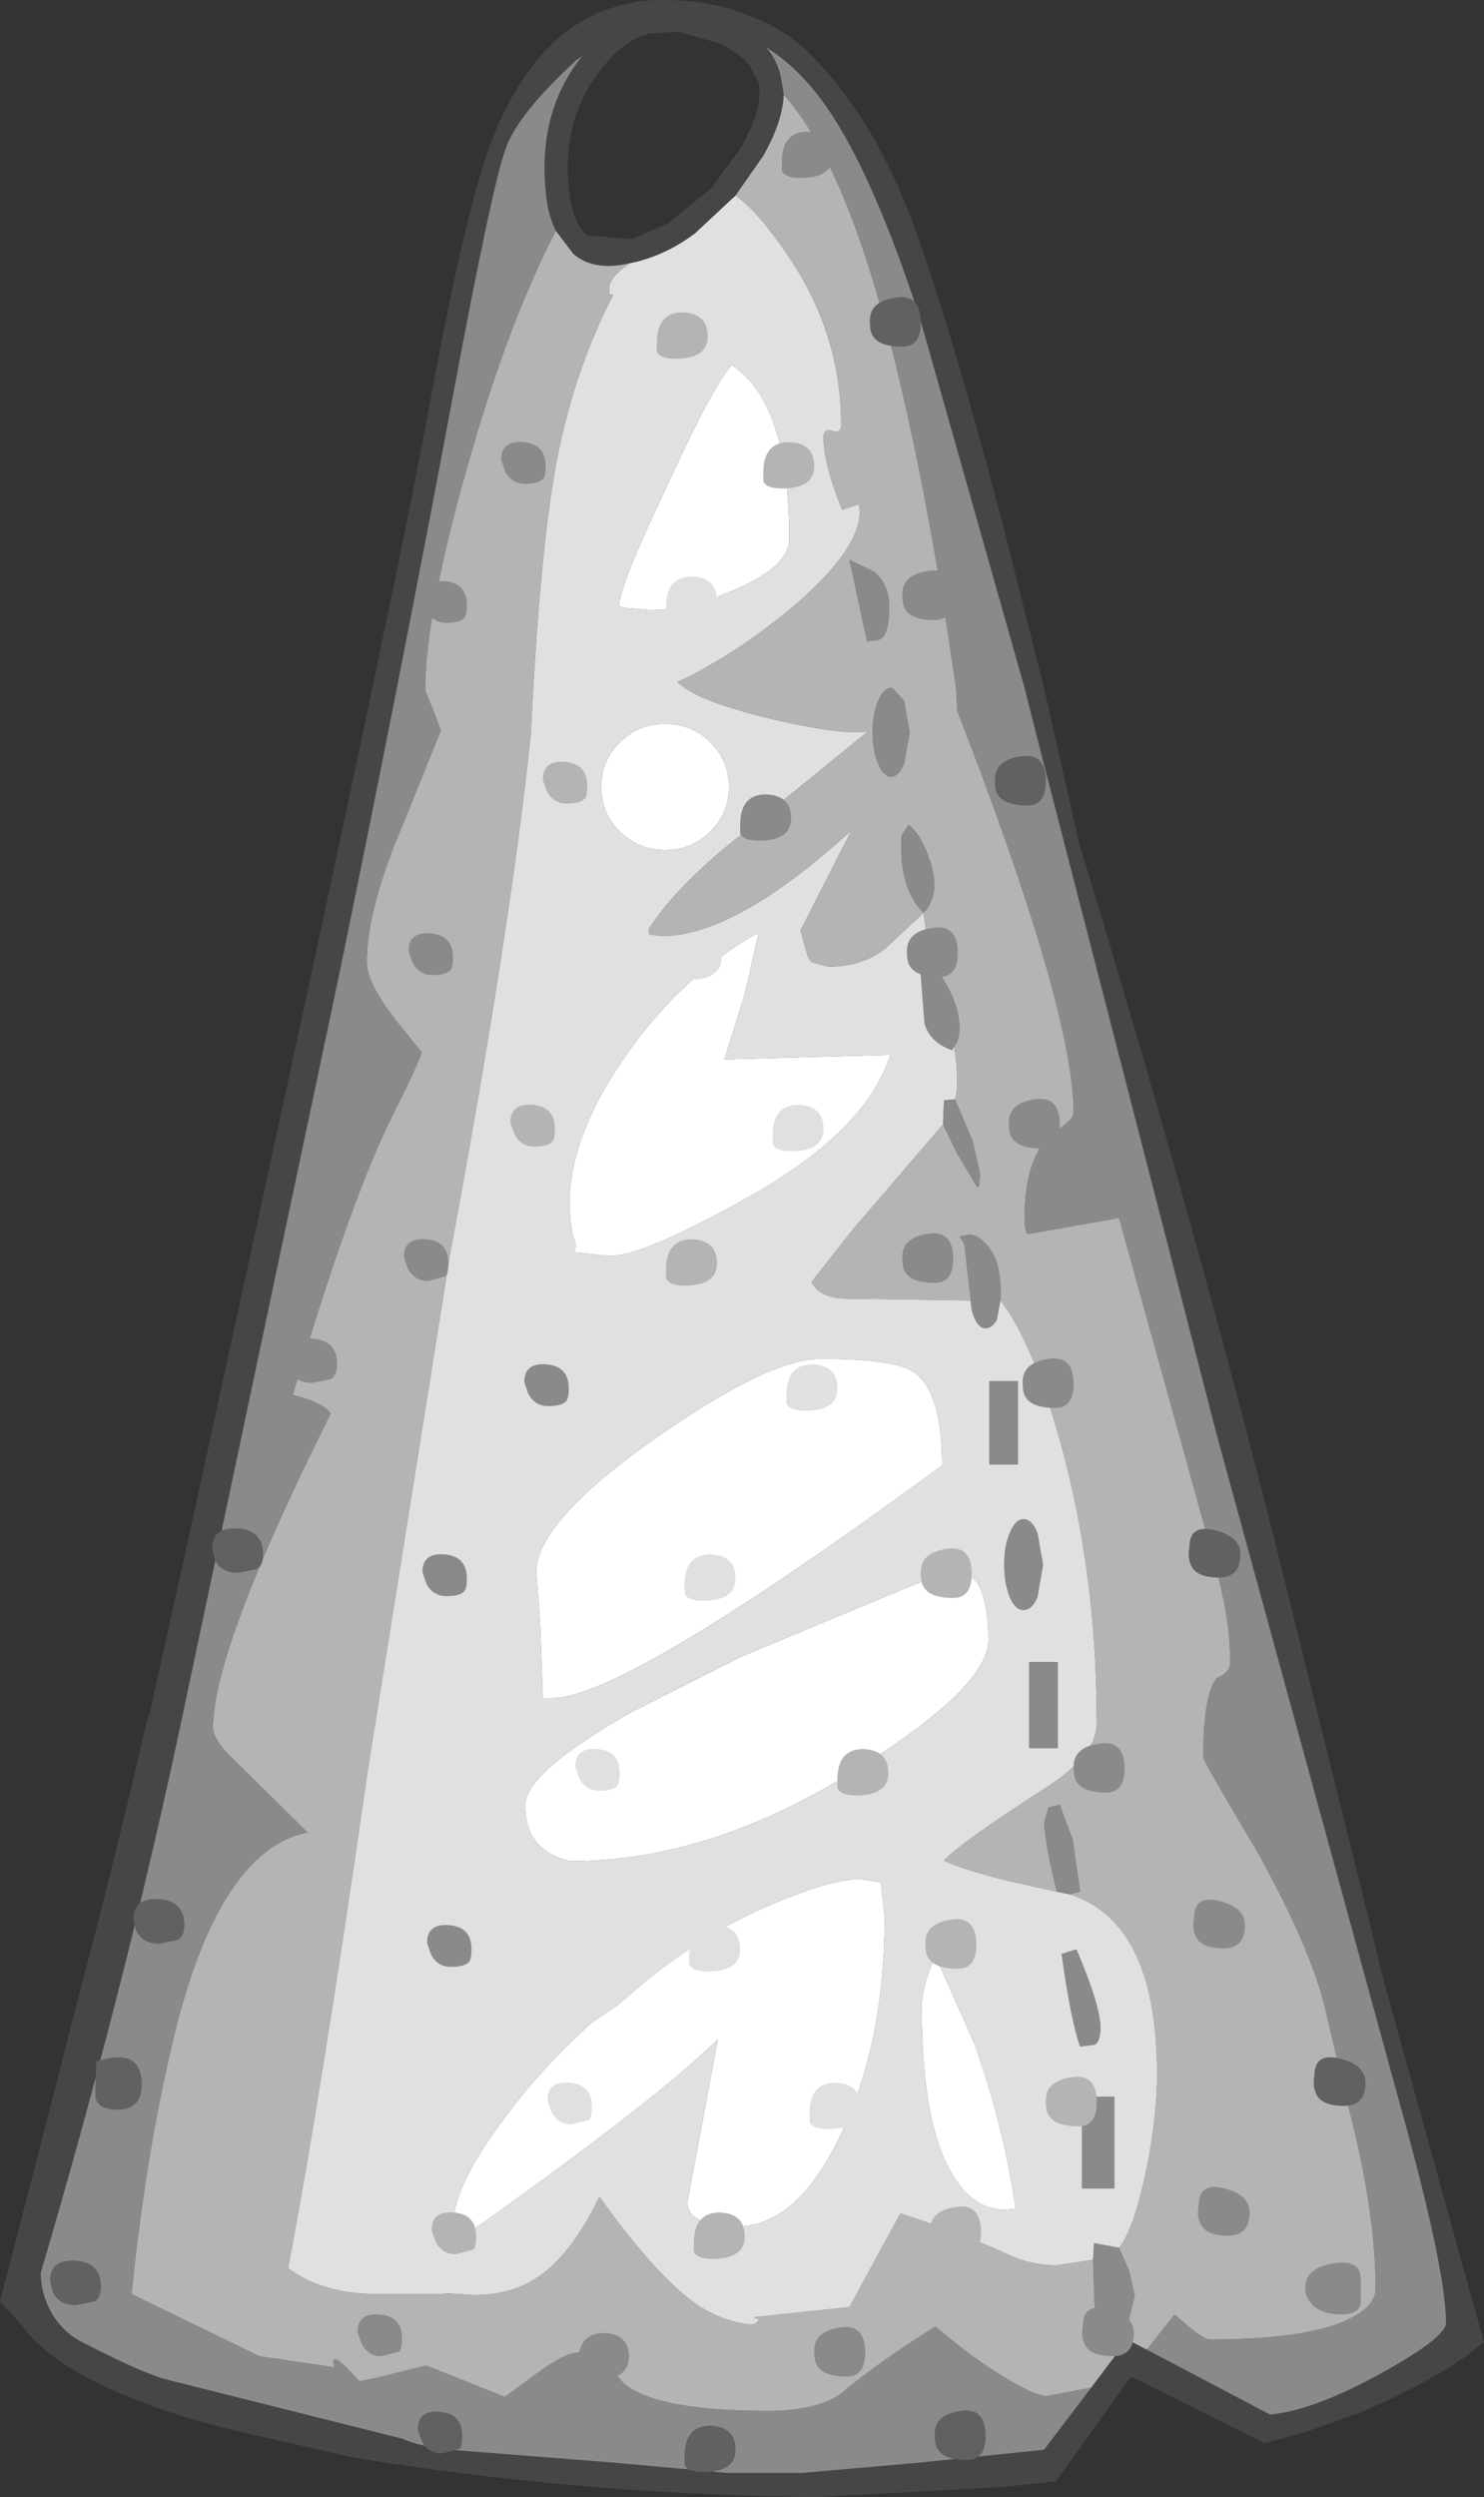 <?xml version="1.0" encoding="UTF-8" standalone="no"?>
<svg xmlns:ffdec="https://www.free-decompiler.com/flash" xmlns:xlink="http://www.w3.org/1999/xlink" ffdec:objectType="shape" height="134.7px" width="80.1px" xmlns="http://www.w3.org/2000/svg">
  <rect width="100%" height="100%" fill="#333333" stroke="none"/>
  <g transform="matrix(1.0, 0.0, 0.0, 1.0, 36.45, 135.85)">
    <path d="M25.45 -9.1 L32.1 -5.6 Q34.4 -5.8 38.05 -7.8 41.6 -9.75 41.6 -10.55 41.6 -13.5 39.0 -22.75 L29.2 -58.55 19.7 -95.4 18.85 -98.75 13.2 -118.7 Q10.35 -127.45 7.55 -130.9 6.35 -132.4 4.9 -133.3 5.5 -132.6 5.7 -131.7 L5.85 -130.75 Q5.8 -129.3 4.75 -127.45 L3.25 -125.3 1.05 -123.25 Q-0.15 -122.35 -1.5 -121.9 L-2.0 -121.75 -2.45 -121.65 Q-4.4 -121.2 -5.5 -122.15 L-6.45 -123.4 Q-6.9 -124.3 -7.0 -125.6 -7.4 -129.9 -5.0 -132.85 L-5.35 -132.6 Q-8.5 -129.7 -9.15 -127.85 -9.9 -125.85 -12.2 -113.45 -14.9 -99.05 -18.15 -83.25 L-26.6 -43.3 Q-29.65 -28.85 -34.25 -13.25 -34.25 -12.1 -33.65 -11.05 -33.05 -10.05 -32.1 -9.55 -29.2 -8.05 -27.7 -7.55 L-14.75 -4.3 Q-13.7 -3.85 -12.15 -3.7 L-3.25 -3.0 2.8 -2.45 6.85 -2.45 13.1 -3.0 19.9 -3.7 22.45 -7.05 24.4 -9.65 Q24.95 -9.35 25.45 -9.1 M2.4 -133.5 L0.2 -134.15 -1.35 -134.05 Q-2.6 -133.75 -3.6 -132.6 -6.15 -129.8 -5.75 -125.7 L-5.65 -124.95 Q-5.4 -123.7 -4.75 -123.15 L-2.35 -122.95 -0.4 -123.8 1.95 -125.7 3.7 -128.1 3.65 -128.1 Q4.75 -130.05 4.5 -131.4 L4.05 -132.25 Q3.5 -133.0 2.4 -133.5 M7.7 -132.5 Q10.8 -129.2 12.75 -124.0 14.7 -118.85 17.6 -107.85 L19.9 -98.75 21.8 -90.35 Q27.7 -71.1 32.35 -52.75 L34.7 -43.3 37.5 -32.05 38.1 -29.5 43.65 -9.5 42.55 -8.65 Q40.0 -6.95 36.8 -5.65 L34.15 -4.7 31.8 -4.05 24.6 -7.65 20.55 -2.0 17.75 -1.7 7.75 -1.15 Q-4.1 -1.25 -15.6 -3.0 L-17.2 -3.25 -17.45 -3.3 -24.05 -4.8 -26.25 -5.4 Q-33.35 -7.6 -35.3 -10.45 L-36.45 -11.7 -33.9 -21.55 -31.9 -29.35 Q-30.45 -34.75 -28.45 -43.3 L-28.4 -43.3 -26.3 -52.75 -21.2 -76.15 Q-14.8 -105.6 -13.4 -113.3 -11.3 -124.85 -9.8 -128.55 -7.35 -134.55 -2.8 -135.6 L-1.85 -135.8 -1.0 -135.85 -0.8 -135.85 -0.7 -135.85 Q2.1 -135.85 4.25 -134.9 6.25 -134.1 7.7 -132.5" fill="#464646" fill-rule="evenodd" stroke="none"/>
    <path d="M5.85 -130.75 L5.7 -131.7 Q5.5 -132.6 4.9 -133.3 6.35 -132.4 7.55 -130.9 10.35 -127.45 13.2 -118.7 L18.85 -98.75 19.7 -95.4 29.2 -58.55 39.0 -22.75 Q41.6 -13.5 41.6 -10.55 41.6 -9.75 38.05 -7.8 34.4 -5.8 32.1 -5.6 L25.45 -9.1 26.95 -11.0 Q28.45 -9.65 28.85 -9.65 34.45 -9.65 36.65 -10.9 37.8 -11.55 37.8 -12.4 37.8 -15.9 36.75 -20.5 L35.2 -26.95 Q34.55 -30.3 31.45 -35.9 28.5 -40.85 28.5 -41.05 28.5 -44.55 29.25 -45.35 29.95 -45.6 29.95 -46.2 29.95 -48.5 29.15 -51.4 L23.95 -70.15 19.15 -69.3 Q18.85 -69.15 18.85 -70.15 18.85 -73.2 20.2 -74.6 21.5 -75.45 21.5 -75.8 21.5 -81.35 15.2 -97.55 L15.2 -97.85 15.15 -98.75 Q13.25 -111.9 10.85 -120.1 8.65 -127.6 5.85 -130.75 M22.45 -7.05 L19.9 -3.7 13.1 -3.0 6.85 -2.45 2.8 -2.45 -3.25 -3.0 -12.15 -3.7 Q-13.7 -3.85 -14.75 -4.3 L-27.7 -7.55 Q-29.2 -8.05 -32.1 -9.55 -33.05 -10.05 -33.65 -11.05 -34.25 -12.1 -34.25 -13.25 -29.65 -28.85 -26.6 -43.3 L-18.15 -83.25 Q-14.9 -99.05 -12.2 -113.45 -9.9 -125.85 -9.15 -127.85 -8.5 -129.7 -5.35 -132.6 L-5.0 -132.85 Q-7.4 -129.9 -7.0 -125.6 -6.9 -124.3 -6.45 -123.4 -8.9 -118.65 -10.9 -111.8 -13.5 -102.95 -13.5 -98.6 L-13.05 -97.5 -12.65 -96.45 -14.65 -91.5 Q-16.65 -86.85 -16.65 -83.95 -16.65 -82.85 -15.15 -80.9 L-13.7 -79.1 Q-13.7 -78.8 -15.2 -75.8 -17.55 -71.15 -20.65 -60.6 -19.0 -60.2 -18.6 -59.6 -24.95 -46.9 -24.95 -42.65 -24.95 -42.0 -23.85 -40.95 L-19.85 -37.0 Q-24.9 -36.0 -27.35 -24.75 -28.65 -19.0 -29.35 -12.1 L-22.45 -8.75 -18.4 -8.15 Q-18.75 -9.3 -17.05 -7.4 L-16.05 -7.6 -13.45 -8.25 -9.2 -6.55 -7.5 -7.8 Q-5.95 -8.95 -5.2 -8.95 -4.25 -8.95 -3.75 -8.45 L-2.85 -7.35 Q-1.15 -5.8 4.95 -5.8 7.6 -5.8 8.9 -6.7 11.05 -8.5 14.05 -10.35 15.9 -8.75 17.7 -7.65 19.4 -6.6 20.05 -6.6 L22.45 -7.05 M11.7 -98.75 L12.35 -98.05 12.65 -96.35 12.35 -94.65 Q12.05 -93.95 11.65 -93.95 11.25 -93.95 10.95 -94.65 10.65 -95.35 10.65 -96.35 10.65 -97.35 10.95 -98.05 11.25 -98.75 11.65 -98.75 L11.7 -98.75 M10.75 -105.0 Q11.55 -104.3 11.55 -103.1 11.55 -101.65 11.05 -101.35 L10.35 -101.25 9.4 -105.65 10.75 -105.0 M13.4 -86.6 Q12.2 -87.8 12.2 -90.1 L12.2 -90.75 12.35 -91.0 12.6 -91.35 Q13.3 -90.8 13.75 -89.4 14.35 -87.65 13.4 -86.6 M15.05 -79.4 L14.95 -79.2 Q13.75 -79.6 13.45 -80.65 L13.25 -83.25 Q13.25 -83.85 13.4 -83.95 L13.75 -84.0 Q15.1 -82.35 15.3 -80.9 15.45 -79.9 15.05 -79.4 M15.1 -76.55 L16.05 -74.3 16.45 -72.55 16.4 -71.9 16.3 -71.8 15.2 -73.65 14.45 -75.2 14.5 -76.5 15.1 -76.55 M15.95 -65.7 L15.6 -68.75 15.35 -69.15 15.85 -69.25 Q16.35 -69.25 16.85 -68.65 17.65 -67.75 17.55 -65.7 L17.35 -64.65 Q17.1 -64.2 16.75 -64.2 16.4 -64.2 16.2 -64.65 15.95 -65.1 15.95 -65.7 M20.6 -33.8 Q20.05 -35.9 19.9 -37.5 L20.15 -38.35 20.75 -38.5 21.45 -36.6 21.85 -33.8 21.4 -33.7 21.35 -33.65 20.6 -33.8 M23.95 -14.6 L24.5 -13.35 24.8 -12.0 24.5 -10.8 23.85 -9.8 Q22.7 -10.35 22.65 -10.85 L22.55 -13.95 22.6 -14.85 23.95 -14.6 M18.5 -61.35 L18.5 -56.85 16.95 -56.85 16.95 -61.35 18.5 -61.35 M18.8 -53.9 Q19.25 -53.9 19.55 -53.15 L19.85 -51.45 19.55 -49.7 Q19.25 -49.0 18.8 -49.0 18.35 -49.0 18.05 -49.7 17.75 -50.45 17.75 -51.45 17.75 -52.45 18.05 -53.15 18.35 -53.9 18.8 -53.9 M20.65 -41.55 L19.1 -41.55 19.1 -46.2 20.65 -46.2 20.65 -41.55 M21.85 -25.45 Q21.35 -26.85 20.85 -30.45 L21.65 -30.7 Q22.95 -27.65 22.95 -26.45 22.95 -25.75 22.65 -25.55 L21.85 -25.45 M23.7 -22.75 L23.7 -17.8 21.95 -17.8 21.95 -22.75 23.7 -22.75" fill="#8a8a8a" fill-rule="evenodd" stroke="none"/>
    <path d="M25.45 -9.1 Q24.95 -9.35 24.4 -9.65 L22.45 -7.05 20.05 -6.6 Q19.4 -6.6 17.7 -7.65 15.9 -8.75 14.05 -10.35 11.05 -8.5 8.9 -6.7 7.6 -5.8 4.95 -5.8 -1.15 -5.8 -2.85 -7.35 L-3.75 -8.45 Q-4.25 -8.95 -5.2 -8.95 -5.95 -8.95 -7.5 -7.8 L-9.2 -6.55 -13.45 -8.25 -16.05 -7.6 -17.05 -7.4 Q-18.75 -9.3 -18.4 -8.15 L-22.45 -8.75 -29.35 -12.1 Q-28.65 -19.0 -27.35 -24.75 -24.9 -36.0 -19.85 -37.0 L-23.85 -40.95 Q-24.95 -42.0 -24.95 -42.65 -24.95 -46.9 -18.6 -59.6 -19.0 -60.2 -20.65 -60.6 -17.55 -71.15 -15.2 -75.8 -13.7 -78.8 -13.7 -79.1 L-15.15 -80.9 Q-16.65 -82.85 -16.65 -83.95 -16.65 -86.85 -14.65 -91.5 L-12.65 -96.45 -13.05 -97.5 -13.5 -98.6 Q-13.5 -102.95 -10.9 -111.8 -8.9 -118.65 -6.45 -123.4 L-5.5 -122.15 Q-4.4 -121.2 -2.45 -121.65 -3.55 -120.9 -3.55 -120.35 L-3.55 -119.95 -3.35 -119.95 Q-5.65 -115.5 -6.55 -110.15 -7.35 -105.45 -7.8 -96.2 -8.95 -85.4 -12.15 -68.25 L-16.6 -40.35 Q-19.1 -23.0 -20.9 -13.5 -19.05 -12.1 -16.05 -12.1 L-12.55 -12.1 -12.5 -12.15 -10.85 -12.05 Q-8.95 -12.05 -7.6 -12.9 -5.65 -14.1 -4.1 -17.35 -0.8 -12.75 1.45 -11.35 2.7 -10.6 4.1 -10.45 4.5 -10.55 4.5 -10.75 L4.2 -10.85 9.4 -11.4 12.15 -16.45 Q15.55 -15.35 18.15 -14.15 19.3 -13.65 20.55 -13.65 L22.55 -13.95 22.65 -10.85 Q22.7 -10.35 23.85 -9.8 L24.5 -10.8 24.8 -12.0 24.5 -13.35 23.95 -14.6 Q24.7 -15.5 25.35 -18.45 26.0 -21.45 26.0 -24.0 26.0 -32.1 21.35 -33.65 L21.4 -33.7 21.85 -33.8 21.45 -36.6 20.75 -38.5 20.15 -38.35 19.9 -37.5 Q20.05 -35.9 20.6 -33.8 L17.7 -34.45 Q15.2 -35.1 14.5 -35.5 15.55 -36.55 19.9 -39.35 22.75 -41.15 22.75 -42.9 22.75 -50.95 20.8 -58.0 19.3 -63.45 17.55 -65.7 17.65 -67.75 16.85 -68.65 16.35 -69.25 15.85 -69.25 L15.35 -69.15 15.6 -68.75 15.95 -65.7 9.15 -65.8 Q7.75 -65.85 7.35 -66.7 L9.6 -69.55 14.45 -75.2 15.2 -73.65 16.3 -71.8 16.4 -71.9 16.45 -72.55 16.05 -74.3 15.1 -76.55 Q15.35 -77.4 15.05 -79.4 15.45 -79.9 15.3 -80.9 15.1 -82.35 13.75 -84.0 L13.4 -86.6 11.3 -84.65 Q10.05 -83.7 8.25 -83.7 L7.35 -83.95 7.15 -84.25 6.75 -85.65 8.15 -88.4 9.5 -91.05 Q3.25 -85.35 -0.75 -85.35 L-1.4 -85.45 -1.45 -85.7 Q-0.35 -87.5 2.35 -89.85 L10.4 -96.4 Q9.15 -96.15 5.25 -97.05 1.7 -97.9 0.5 -98.75 L0.1 -99.05 Q3.3 -100.55 6.5 -103.25 10.35 -106.6 9.9 -108.65 L9.0 -108.35 Q8.0 -110.85 8.0 -112.25 8.0 -112.75 8.5 -112.6 8.95 -112.45 8.95 -112.95 8.95 -117.95 5.95 -122.25 4.4 -124.5 3.25 -125.3 L4.75 -127.45 Q5.8 -129.3 5.85 -130.75 8.65 -127.6 10.85 -120.1 13.25 -111.9 15.15 -98.75 L15.2 -97.85 15.2 -97.55 Q21.5 -81.35 21.5 -75.8 21.5 -75.45 20.2 -74.6 18.85 -73.2 18.85 -70.15 18.85 -69.15 19.15 -69.3 L23.95 -70.15 29.15 -51.4 Q29.95 -48.5 29.95 -46.2 29.95 -45.6 29.25 -45.35 28.5 -44.55 28.5 -41.05 28.5 -40.85 31.45 -35.9 34.55 -30.3 35.2 -26.95 L36.75 -20.5 Q37.8 -15.9 37.8 -12.4 37.8 -11.55 36.65 -10.9 34.45 -9.65 28.85 -9.65 28.45 -9.65 26.95 -11.0 L25.45 -9.1 M10.75 -105.0 L9.4 -105.65 10.35 -101.25 11.05 -101.35 Q11.55 -101.65 11.55 -103.1 11.55 -104.3 10.75 -105.0 M11.7 -98.75 L11.65 -98.75 Q11.25 -98.75 10.95 -98.05 10.65 -97.35 10.65 -96.35 10.65 -95.35 10.95 -94.65 11.25 -93.95 11.65 -93.95 12.05 -93.95 12.35 -94.65 L12.65 -96.35 12.35 -98.05 11.7 -98.75 M13.4 -86.6 Q14.35 -87.65 13.75 -89.4 13.3 -90.8 12.6 -91.35 L12.35 -91.0 12.2 -90.75 12.2 -90.1 Q12.2 -87.8 13.4 -86.6" fill="#b4b4b4" fill-rule="evenodd" stroke="none"/>
    <path d="M-2.45 -121.65 L-2.0 -121.75 -1.5 -121.9 Q-0.15 -122.35 1.05 -123.25 L3.25 -125.3 Q4.4 -124.5 5.95 -122.25 8.95 -117.95 8.95 -112.95 8.95 -112.45 8.5 -112.6 8.0 -112.75 8.0 -112.25 8.0 -110.85 9.0 -108.35 L9.9 -108.65 Q10.35 -106.6 6.5 -103.25 3.3 -100.55 0.1 -99.05 L0.5 -98.75 Q1.7 -97.9 5.25 -97.05 9.15 -96.15 10.4 -96.4 L2.35 -89.85 Q-0.35 -87.5 -1.45 -85.7 L-1.4 -85.45 -0.75 -85.35 Q3.25 -85.35 9.5 -91.05 L8.15 -88.4 6.75 -85.65 7.15 -84.25 7.35 -83.95 8.25 -83.7 Q10.05 -83.7 11.3 -84.65 L13.4 -86.6 13.75 -84.0 13.4 -83.95 Q13.25 -83.85 13.25 -83.25 L13.45 -80.65 Q13.75 -79.6 14.95 -79.2 L15.05 -79.4 Q15.35 -77.4 15.1 -76.55 L14.5 -76.5 14.45 -75.2 9.6 -69.55 7.35 -66.7 Q7.75 -65.85 9.15 -65.8 L15.95 -65.7 Q15.95 -65.1 16.2 -64.65 16.4 -64.2 16.75 -64.2 17.1 -64.2 17.35 -64.65 L17.55 -65.7 Q19.3 -63.45 20.8 -58.0 22.75 -50.95 22.75 -42.9 22.75 -41.15 19.9 -39.35 15.55 -36.55 14.5 -35.5 15.2 -35.1 17.7 -34.45 L20.6 -33.8 21.35 -33.65 Q26.0 -32.1 26.0 -24.0 26.0 -21.45 25.35 -18.45 24.7 -15.5 23.95 -14.6 L22.6 -14.85 22.55 -13.95 20.55 -13.65 Q19.3 -13.65 18.15 -14.15 15.55 -15.35 12.15 -16.45 L9.4 -11.4 4.2 -10.85 4.5 -10.75 Q4.5 -10.55 4.1 -10.45 2.7 -10.6 1.45 -11.35 -0.8 -12.75 -4.1 -17.35 -5.65 -14.1 -7.6 -12.9 -8.95 -12.05 -10.85 -12.05 L-12.5 -12.15 -12.55 -12.1 -16.05 -12.1 Q-19.05 -12.1 -20.9 -13.5 -19.1 -23.0 -16.6 -40.35 L-12.15 -68.25 Q-8.95 -85.4 -7.8 -96.2 -7.35 -105.45 -6.55 -110.15 -5.65 -115.5 -3.35 -119.95 L-3.55 -119.95 -3.55 -120.35 Q-3.55 -120.9 -2.45 -121.65 M6.15 -106.75 Q6.15 -114.15 3.05 -116.15 2.15 -115.25 -0.35 -109.85 L-1.0 -108.45 Q-2.95 -104.3 -3.05 -103.15 L-2.6 -103.05 -1.45 -102.95 -1.0 -102.95 Q1.0 -103.05 3.35 -104.1 6.15 -105.35 6.15 -106.75 M2.9 -93.4 Q2.9 -94.8 1.9 -95.8 0.9 -96.8 -0.55 -96.8 -2.0 -96.8 -3.0 -95.8 -4.0 -94.8 -4.0 -93.4 -4.0 -92.0 -3.0 -91.0 -2.0 -90.0 -0.55 -90.0 0.9 -90.0 1.9 -91.0 2.9 -92.0 2.9 -93.4 M3.75 -82.25 L4.5 -85.55 Q0.05 -83.05 -3.05 -78.35 -6.45 -73.2 -5.5 -69.1 -5.25 -68.7 -5.5 -68.3 L-3.5 -68.1 Q-1.8 -68.1 3.55 -71.05 10.3 -74.75 11.6 -78.95 L2.65 -78.7 3.75 -82.25 M18.5 -61.35 L16.95 -61.35 16.95 -56.85 18.5 -56.85 18.5 -61.35 M12.85 -61.85 Q11.8 -62.55 7.8 -62.55 5.05 -62.55 -1.1 -58.25 -7.5 -53.75 -7.5 -51.05 L-7.3 -48.4 -7.15 -44.3 -7.25 -44.25 -6.65 -44.25 Q-2.7 -44.25 14.4 -56.8 14.4 -60.8 12.85 -61.85 M18.8 -53.9 Q18.35 -53.9 18.05 -53.15 17.75 -52.45 17.75 -51.45 17.75 -50.45 18.05 -49.7 18.35 -49.0 18.8 -49.0 19.25 -49.0 19.55 -49.7 L19.85 -51.45 19.55 -53.15 Q19.25 -53.9 18.8 -53.9 M15.45 -51.2 Q14.85 -51.2 11.4 -49.75 L3.6 -46.5 -2.35 -43.5 Q-8.1 -40.25 -8.1 -38.45 -8.1 -36.0 -5.65 -35.45 1.95 -35.45 9.85 -40.45 16.9 -44.85 16.9 -47.4 16.9 -49.55 16.25 -50.55 L15.45 -51.2 M20.65 -41.55 L20.65 -46.2 19.1 -46.2 19.1 -41.55 20.65 -41.55 M21.85 -25.45 L22.65 -25.55 Q22.95 -25.75 22.95 -26.45 22.95 -27.65 21.65 -30.7 L20.85 -30.45 Q21.35 -26.85 21.85 -25.45 M9.95 -34.5 Q8.45 -34.45 5.75 -33.35 1.85 -31.8 -1.7 -28.9 L-3.1 -27.7 -4.5 -26.75 Q-7.3 -24.25 -9.4 -21.35 -12.0 -17.85 -12.0 -15.75 L-11.95 -15.05 -11.85 -14.9 Q-0.95 -22.6 2.3 -25.85 L0.65 -17.05 Q0.7 -15.75 3.3 -15.75 6.6 -15.75 8.95 -20.75 11.3 -25.7 11.3 -32.4 L11.1 -34.3 9.95 -34.5 M13.3 -27.6 Q13.3 -21.1 15.05 -18.4 16.15 -16.65 17.8 -16.65 L18.4 -16.7 18.35 -16.8 Q17.75 -21.05 16.15 -25.6 L14.1 -30.2 14.05 -30.35 Q13.3 -28.7 13.3 -27.6 M23.7 -22.75 L21.95 -22.75 21.95 -17.8 23.7 -17.8 23.7 -22.75" fill="#e0e0e0" fill-rule="evenodd" stroke="none"/>
    <path d="M6.15 -106.75 Q6.15 -105.35 3.35 -104.1 1.0 -103.05 -1.0 -102.95 L-1.45 -102.95 -2.6 -103.05 -3.05 -103.15 Q-2.95 -104.3 -1.0 -108.45 L-0.35 -109.85 Q2.15 -115.25 3.05 -116.15 6.15 -114.15 6.15 -106.75 M3.75 -82.25 L2.65 -78.7 11.6 -78.95 Q10.3 -74.75 3.55 -71.05 -1.8 -68.1 -3.5 -68.1 L-5.5 -68.3 Q-5.25 -68.7 -5.5 -69.1 -6.45 -73.2 -3.05 -78.35 0.05 -83.05 4.5 -85.55 L3.75 -82.25 M2.9 -93.4 Q2.9 -92.0 1.9 -91.0 0.9 -90.0 -0.55 -90.0 -2.0 -90.0 -3.0 -91.0 -4.0 -92.0 -4.0 -93.4 -4.0 -94.8 -3.0 -95.8 -2.0 -96.8 -0.55 -96.8 0.9 -96.8 1.9 -95.8 2.9 -94.8 2.9 -93.4 M12.85 -61.85 Q14.4 -60.8 14.4 -56.8 -2.7 -44.25 -6.65 -44.25 L-7.25 -44.25 -7.15 -44.3 -7.3 -48.4 -7.5 -51.05 Q-7.5 -53.75 -1.1 -58.25 5.05 -62.55 7.8 -62.55 11.8 -62.55 12.85 -61.85 M15.45 -51.2 L16.25 -50.55 Q16.9 -49.55 16.9 -47.4 16.9 -44.85 9.85 -40.45 1.95 -35.45 -5.65 -35.45 -8.1 -36.0 -8.1 -38.45 -8.1 -40.25 -2.35 -43.5 L3.6 -46.5 11.4 -49.75 Q14.85 -51.2 15.45 -51.2 M9.95 -34.5 L11.1 -34.3 11.3 -32.4 Q11.3 -25.7 8.95 -20.75 6.6 -15.75 3.3 -15.75 0.7 -15.75 0.65 -17.05 L2.3 -25.85 Q-0.95 -22.6 -11.85 -14.9 L-11.95 -15.05 -12.0 -15.75 Q-12.0 -17.85 -9.4 -21.35 -7.3 -24.25 -4.5 -26.75 L-3.1 -27.7 -1.7 -28.9 Q1.85 -31.8 5.75 -33.35 8.45 -34.45 9.95 -34.5 M13.3 -27.6 Q13.3 -28.7 14.05 -30.35 L14.1 -30.2 16.15 -25.6 Q17.75 -21.05 18.35 -16.8 L18.4 -16.7 17.8 -16.65 Q16.15 -16.65 15.05 -18.4 13.3 -21.1 13.3 -27.6" fill="#ffffff" fill-rule="evenodd" stroke="none"/>
    <path d="M8.5 -127.45 Q8.5 -126.25 6.75 -126.25 5.9 -126.25 5.75 -126.65 L5.75 -127.1 Q5.75 -128.75 7.15 -128.75 8.5 -128.7 8.5 -127.45 M15.0 -103.7 Q15.0 -102.4 14.0 -102.4 12.75 -102.4 12.4 -103.0 12.25 -103.2 12.25 -103.8 12.25 -104.85 13.65 -105.05 15.0 -105.25 15.0 -103.7 M6.25 -91.7 Q6.25 -90.5 4.5 -90.5 3.65 -90.5 3.5 -90.9 L3.5 -91.35 Q3.5 -93.0 4.9 -93.0 6.25 -92.95 6.25 -91.7 M20.75 -75.2 Q20.75 -73.9 19.75 -73.9 18.5 -73.9 18.15 -74.5 18.0 -74.7 18.0 -75.3 18.0 -76.35 19.4 -76.55 20.75 -76.75 20.75 -75.2 M15.25 -84.45 Q15.25 -83.15 14.25 -83.15 13.0 -83.15 12.65 -83.75 12.5 -83.95 12.5 -84.55 12.5 -85.6 13.9 -85.8 15.25 -86.0 15.25 -84.45 M15.0 -67.95 Q15.0 -66.65 14.0 -66.65 12.75 -66.65 12.4 -67.25 12.25 -67.45 12.25 -68.05 12.25 -69.1 13.65 -69.3 15.0 -69.5 15.0 -67.95 M21.5 -61.2 Q21.5 -59.9 20.5 -59.9 19.25 -59.9 18.9 -60.5 18.75 -60.7 18.75 -61.3 18.75 -62.35 20.15 -62.55 21.5 -62.75 21.5 -61.2 M24.25 -40.45 Q24.25 -39.15 23.25 -39.15 22.0 -39.15 21.65 -39.75 21.5 -39.95 21.5 -40.55 21.5 -41.6 22.9 -41.8 24.25 -42.0 24.25 -40.45 M30.75 -32.0 Q30.75 -30.75 29.6 -30.75 28.3 -30.75 28.05 -31.5 27.9 -31.9 28.0 -32.4 28.0 -33.65 29.4 -33.3 30.75 -32.95 30.75 -32.0 M10.25 -8.95 Q10.25 -7.65 9.25 -7.65 8.0 -7.65 7.65 -8.25 7.5 -8.45 7.5 -9.05 7.5 -10.1 8.9 -10.3 10.25 -10.5 10.25 -8.95 M37.0 -12.9 L37.0 -11.55 Q36.85 -11.0 36.0 -11.0 34.7 -11.0 34.25 -11.7 34.0 -12.0 34.0 -12.45 34.0 -13.5 35.5 -13.75 37.0 -14.0 37.0 -12.9 M31.0 -16.5 Q31.0 -15.25 29.85 -15.25 28.55 -15.25 28.3 -16.0 28.15 -16.4 28.25 -16.9 28.25 -18.15 29.65 -17.8 31.0 -17.45 31.0 -16.5 M24.75 -10.0 Q24.75 -8.75 23.6 -8.75 22.3 -8.75 22.05 -9.5 21.9 -9.9 22.0 -10.4 22.0 -11.65 23.4 -11.3 24.75 -10.95 24.75 -10.0 M-11.25 -103.2 Q-11.25 -102.65 -11.4 -102.5 -11.65 -102.25 -12.35 -102.25 -13.1 -102.25 -13.45 -102.95 L-13.65 -103.55 Q-13.65 -104.6 -12.45 -104.5 -11.25 -104.4 -11.25 -103.2 M-7.0 -110.7 Q-7.0 -110.15 -7.15 -110.0 -7.4 -109.75 -8.1 -109.75 -8.85 -109.75 -9.2 -110.45 L-9.4 -111.05 Q-9.4 -112.1 -8.2 -112.0 -7.0 -111.9 -7.0 -110.7 M-12.0 -84.2 Q-12.0 -83.65 -12.15 -83.5 -12.4 -83.25 -13.1 -83.25 -13.85 -83.25 -14.2 -83.95 L-14.4 -84.55 Q-14.4 -85.6 -13.2 -85.5 -12.0 -85.4 -12.0 -84.2 M-18.25 -62.25 Q-18.25 -61.65 -18.6 -61.45 L-19.6 -61.25 Q-20.5 -61.25 -20.85 -61.95 L-21.0 -62.55 Q-21.0 -63.75 -19.6 -63.65 -18.25 -63.55 -18.25 -62.25 M-12.25 -67.7 Q-12.25 -67.15 -12.4 -67.0 L-13.35 -66.75 Q-14.1 -66.75 -14.45 -67.45 L-14.65 -68.05 Q-14.65 -69.1 -13.45 -69.0 -12.25 -68.9 -12.25 -67.7 M-11.25 -50.7 Q-11.25 -50.15 -11.4 -50.0 -11.65 -49.75 -12.35 -49.75 -13.1 -49.75 -13.45 -50.45 L-13.65 -51.05 Q-13.65 -52.1 -12.45 -52.0 -11.25 -51.9 -11.25 -50.7 M-5.75 -60.95 Q-5.75 -60.4 -5.9 -60.25 -6.15 -60.0 -6.85 -60.0 -7.6 -60.0 -7.95 -60.7 L-8.15 -61.3 Q-8.15 -62.35 -6.95 -62.25 -5.75 -62.15 -5.75 -60.95 M-11.0 -30.7 Q-11.0 -30.15 -11.15 -30.0 -11.4 -29.75 -12.1 -29.75 -12.85 -29.75 -13.2 -30.45 L-13.4 -31.05 Q-13.4 -32.1 -12.2 -32.0 -11.0 -31.9 -11.0 -30.7 M-14.75 -9.7 Q-14.75 -9.15 -14.9 -9.0 L-15.85 -8.75 Q-16.6 -8.75 -16.95 -9.45 L-17.15 -10.05 Q-17.15 -11.1 -15.95 -11.0 -14.75 -10.9 -14.75 -9.7 M-2.5 -8.7 Q-2.5 -7.5 -4.25 -7.5 -5.1 -7.5 -5.25 -7.9 L-5.25 -8.35 Q-5.25 -10.0 -3.85 -10.0 -2.5 -9.95 -2.5 -8.7" fill="#8a8a8a" fill-rule="evenodd" stroke="none"/>
    <path d="M13.25 -118.45 Q13.25 -117.15 12.25 -117.15 11.0 -117.15 10.65 -117.75 10.5 -117.95 10.5 -118.55 10.5 -119.6 11.9 -119.8 13.25 -120.0 13.25 -118.45 M20.0 -93.7 Q20.0 -92.4 19.0 -92.4 17.75 -92.4 17.4 -93.0 17.25 -93.2 17.25 -93.8 17.25 -94.85 18.65 -95.05 20.0 -95.25 20.0 -93.7 M30.5 -52.0 Q30.5 -50.75 29.35 -50.75 28.05 -50.75 27.8 -51.5 27.65 -51.9 27.75 -52.4 27.75 -53.65 29.15 -53.3 30.5 -52.95 30.5 -52.0 M3.25 -3.7 Q3.25 -2.5 1.5 -2.5 0.65 -2.5 0.5 -2.9 L0.5 -3.35 Q0.5 -5.0 1.9 -5.0 3.25 -4.95 3.25 -3.7 M16.75 -4.45 Q16.75 -3.15 15.75 -3.15 14.5 -3.15 14.15 -3.75 14.0 -3.95 14.0 -4.55 14.0 -5.6 15.4 -5.8 16.75 -6.0 16.75 -4.45 M37.25 -23.5 Q37.25 -22.25 36.1 -22.25 34.8 -22.25 34.55 -23.0 34.4 -23.4 34.5 -23.9 34.5 -25.15 35.9 -24.8 37.25 -24.45 37.25 -23.5 M-22.25 -52.0 Q-22.25 -51.4 -22.6 -51.2 L-23.6 -51.0 Q-24.5 -51.0 -24.85 -51.7 L-25.0 -52.3 Q-25.0 -53.5 -23.6 -53.4 -22.25 -53.3 -22.25 -52.0 M-26.5 -32.0 Q-26.5 -31.4 -26.85 -31.2 L-27.85 -31.0 Q-28.75 -31.0 -29.1 -31.7 L-29.25 -32.3 Q-29.25 -33.5 -27.85 -33.4 -26.5 -33.3 -26.5 -32.0 M-28.8 -23.4 Q-28.8 -22.05 -30.1 -22.05 -31.15 -22.05 -31.3 -22.7 L-31.3 -23.4 -31.25 -24.65 Q-28.8 -25.45 -28.8 -23.4 M-31.0 -12.5 Q-31.0 -11.9 -31.35 -11.7 L-32.35 -11.5 Q-33.25 -11.5 -33.6 -12.2 L-33.75 -12.8 Q-33.75 -14.0 -32.35 -13.9 -31.0 -13.8 -31.0 -12.5 M-11.5 -4.45 Q-11.5 -3.9 -11.65 -3.75 L-12.6 -3.5 Q-13.35 -3.5 -13.7 -4.2 L-13.9 -4.8 Q-13.9 -5.85 -12.7 -5.75 -11.5 -5.65 -11.5 -4.45" fill="#616161" fill-rule="evenodd" stroke="none"/>
    <path d="M1.75 -117.7 Q1.75 -116.5 0.0 -116.5 -0.85 -116.5 -1.0 -116.9 L-1.0 -117.35 Q-1.0 -119.0 0.4 -119.0 1.75 -118.95 1.75 -117.7 M7.5 -110.7 Q7.5 -109.5 5.75 -109.5 4.9 -109.5 4.75 -109.9 L4.75 -110.35 Q4.75 -112.0 6.15 -112.0 7.5 -111.95 7.5 -110.7 M2.25 -67.7 Q2.25 -66.5 0.5 -66.5 -0.35 -66.5 -0.5 -66.9 L-0.5 -67.35 Q-0.5 -69.0 0.9 -69.0 2.25 -68.95 2.25 -67.7 M16.0 -50.95 Q16.0 -49.65 15.0 -49.65 13.75 -49.65 13.4 -50.25 13.25 -50.45 13.25 -51.05 13.25 -52.1 14.65 -52.3 16.0 -52.5 16.0 -50.95 M11.5 -40.2 Q11.5 -39.0 9.75 -39.0 8.9 -39.0 8.75 -39.4 L8.75 -39.85 Q8.75 -41.5 10.15 -41.5 11.5 -41.45 11.5 -40.2 M16.25 -30.95 Q16.25 -29.65 15.25 -29.65 14.0 -29.65 13.65 -30.25 13.5 -30.45 13.5 -31.05 13.5 -32.1 14.9 -32.3 16.25 -32.5 16.25 -30.95 M22.75 -22.45 Q22.75 -21.15 21.75 -21.15 20.5 -21.15 20.15 -21.75 20.0 -21.95 20.0 -22.55 20.0 -23.6 21.4 -23.8 22.75 -24.0 22.75 -22.45 M16.5 -15.45 Q16.5 -14.15 15.5 -14.15 14.25 -14.15 13.9 -14.75 13.75 -14.95 13.75 -15.55 13.75 -16.6 15.15 -16.8 16.5 -17.0 16.5 -15.45 M3.75 -15.2 Q3.75 -14.0 2.0 -14.0 1.15 -14.0 1.0 -14.4 L1.0 -14.85 Q1.0 -16.5 2.4 -16.5 3.75 -16.45 3.75 -15.2 M-4.75 -93.45 Q-4.75 -92.9 -4.9 -92.75 -5.15 -92.5 -5.85 -92.5 -6.6 -92.5 -6.95 -93.2 L-7.15 -93.8 Q-7.15 -94.85 -5.95 -94.75 -4.75 -94.65 -4.75 -93.45 M-6.5 -74.95 Q-6.5 -74.4 -6.65 -74.25 -6.9 -74.0 -7.6 -74.0 -8.35 -74.0 -8.7 -74.7 L-8.9 -75.3 Q-8.9 -76.35 -7.7 -76.25 -6.5 -76.15 -6.5 -74.95 M-18.5 -41.5 Q-18.5 -40.9 -18.85 -40.7 L-19.85 -40.5 Q-20.75 -40.5 -21.1 -41.2 L-21.25 -41.8 Q-21.25 -43.0 -19.85 -42.9 -18.5 -42.8 -18.5 -41.5 M-20.0 -23.5 Q-20.0 -22.9 -20.35 -22.7 L-21.35 -22.5 Q-22.25 -22.5 -22.6 -23.2 L-22.75 -23.8 Q-22.75 -25.0 -21.35 -24.9 -20.0 -24.8 -20.0 -23.5 M-24.5 -16.5 Q-24.5 -15.9 -24.85 -15.7 L-25.85 -15.5 Q-26.75 -15.5 -27.1 -16.2 L-27.25 -16.8 Q-27.25 -18.0 -25.85 -17.9 -24.5 -17.8 -24.5 -16.5 M-10.75 -15.2 Q-10.75 -14.65 -10.9 -14.5 L-11.85 -14.25 Q-12.6 -14.25 -12.95 -14.95 L-13.15 -15.55 Q-13.15 -16.6 -11.95 -16.5 -10.75 -16.4 -10.75 -15.2" fill="#b4b4b4" fill-rule="evenodd" stroke="none"/>
    <path d="M2.25 -103.45 Q2.25 -102.25 0.5 -102.25 -0.35 -102.25 -0.5 -102.65 L-0.5 -103.1 Q-0.5 -104.75 0.9 -104.75 2.25 -104.7 2.25 -103.45 M2.5 -84.2 Q2.5 -83.0 0.75 -83.0 -0.1 -83.0 -0.25 -83.4 L-0.25 -83.85 Q-0.25 -85.5 1.15 -85.5 2.5 -85.45 2.5 -84.2 M8.0 -74.95 Q8.0 -73.75 6.25 -73.75 5.4 -73.75 5.25 -74.15 L5.25 -74.6 Q5.25 -76.25 6.65 -76.25 8.0 -76.2 8.0 -74.95 M3.25 -50.7 Q3.25 -49.5 1.5 -49.5 0.65 -49.5 0.5 -49.9 L0.5 -50.35 Q0.5 -52.0 1.9 -52.0 3.25 -51.95 3.25 -50.7 M8.75 -60.95 Q8.75 -59.75 7.0 -59.75 6.15 -59.75 6.0 -60.15 L6.0 -60.6 Q6.0 -62.25 7.4 -62.25 8.75 -62.2 8.75 -60.95 M3.5 -30.7 Q3.5 -29.5 1.75 -29.5 0.9 -29.5 0.75 -29.9 L0.75 -30.35 Q0.75 -32.0 2.15 -32.0 3.5 -31.95 3.5 -30.7 M10.0 -22.2 Q10.0 -21.0 8.25 -21.0 7.4 -21.0 7.25 -21.4 L7.25 -21.85 Q7.25 -23.5 8.65 -23.5 10.0 -23.45 10.0 -22.2 M-3.0 -40.2 Q-3.0 -39.65 -3.15 -39.5 -3.4 -39.25 -4.1 -39.25 -4.85 -39.25 -5.2 -39.95 L-5.4 -40.55 Q-5.4 -41.6 -4.2 -41.5 -3.0 -41.4 -3.0 -40.2 M-4.5 -22.2 Q-4.5 -21.65 -4.65 -21.5 L-5.6 -21.25 Q-6.35 -21.25 -6.7 -21.95 L-6.9 -22.55 Q-6.9 -23.6 -5.7 -23.5 -4.5 -23.4 -4.5 -22.2" fill="#e0e0e0" fill-rule="evenodd" stroke="none"/>
  </g>
</svg>
